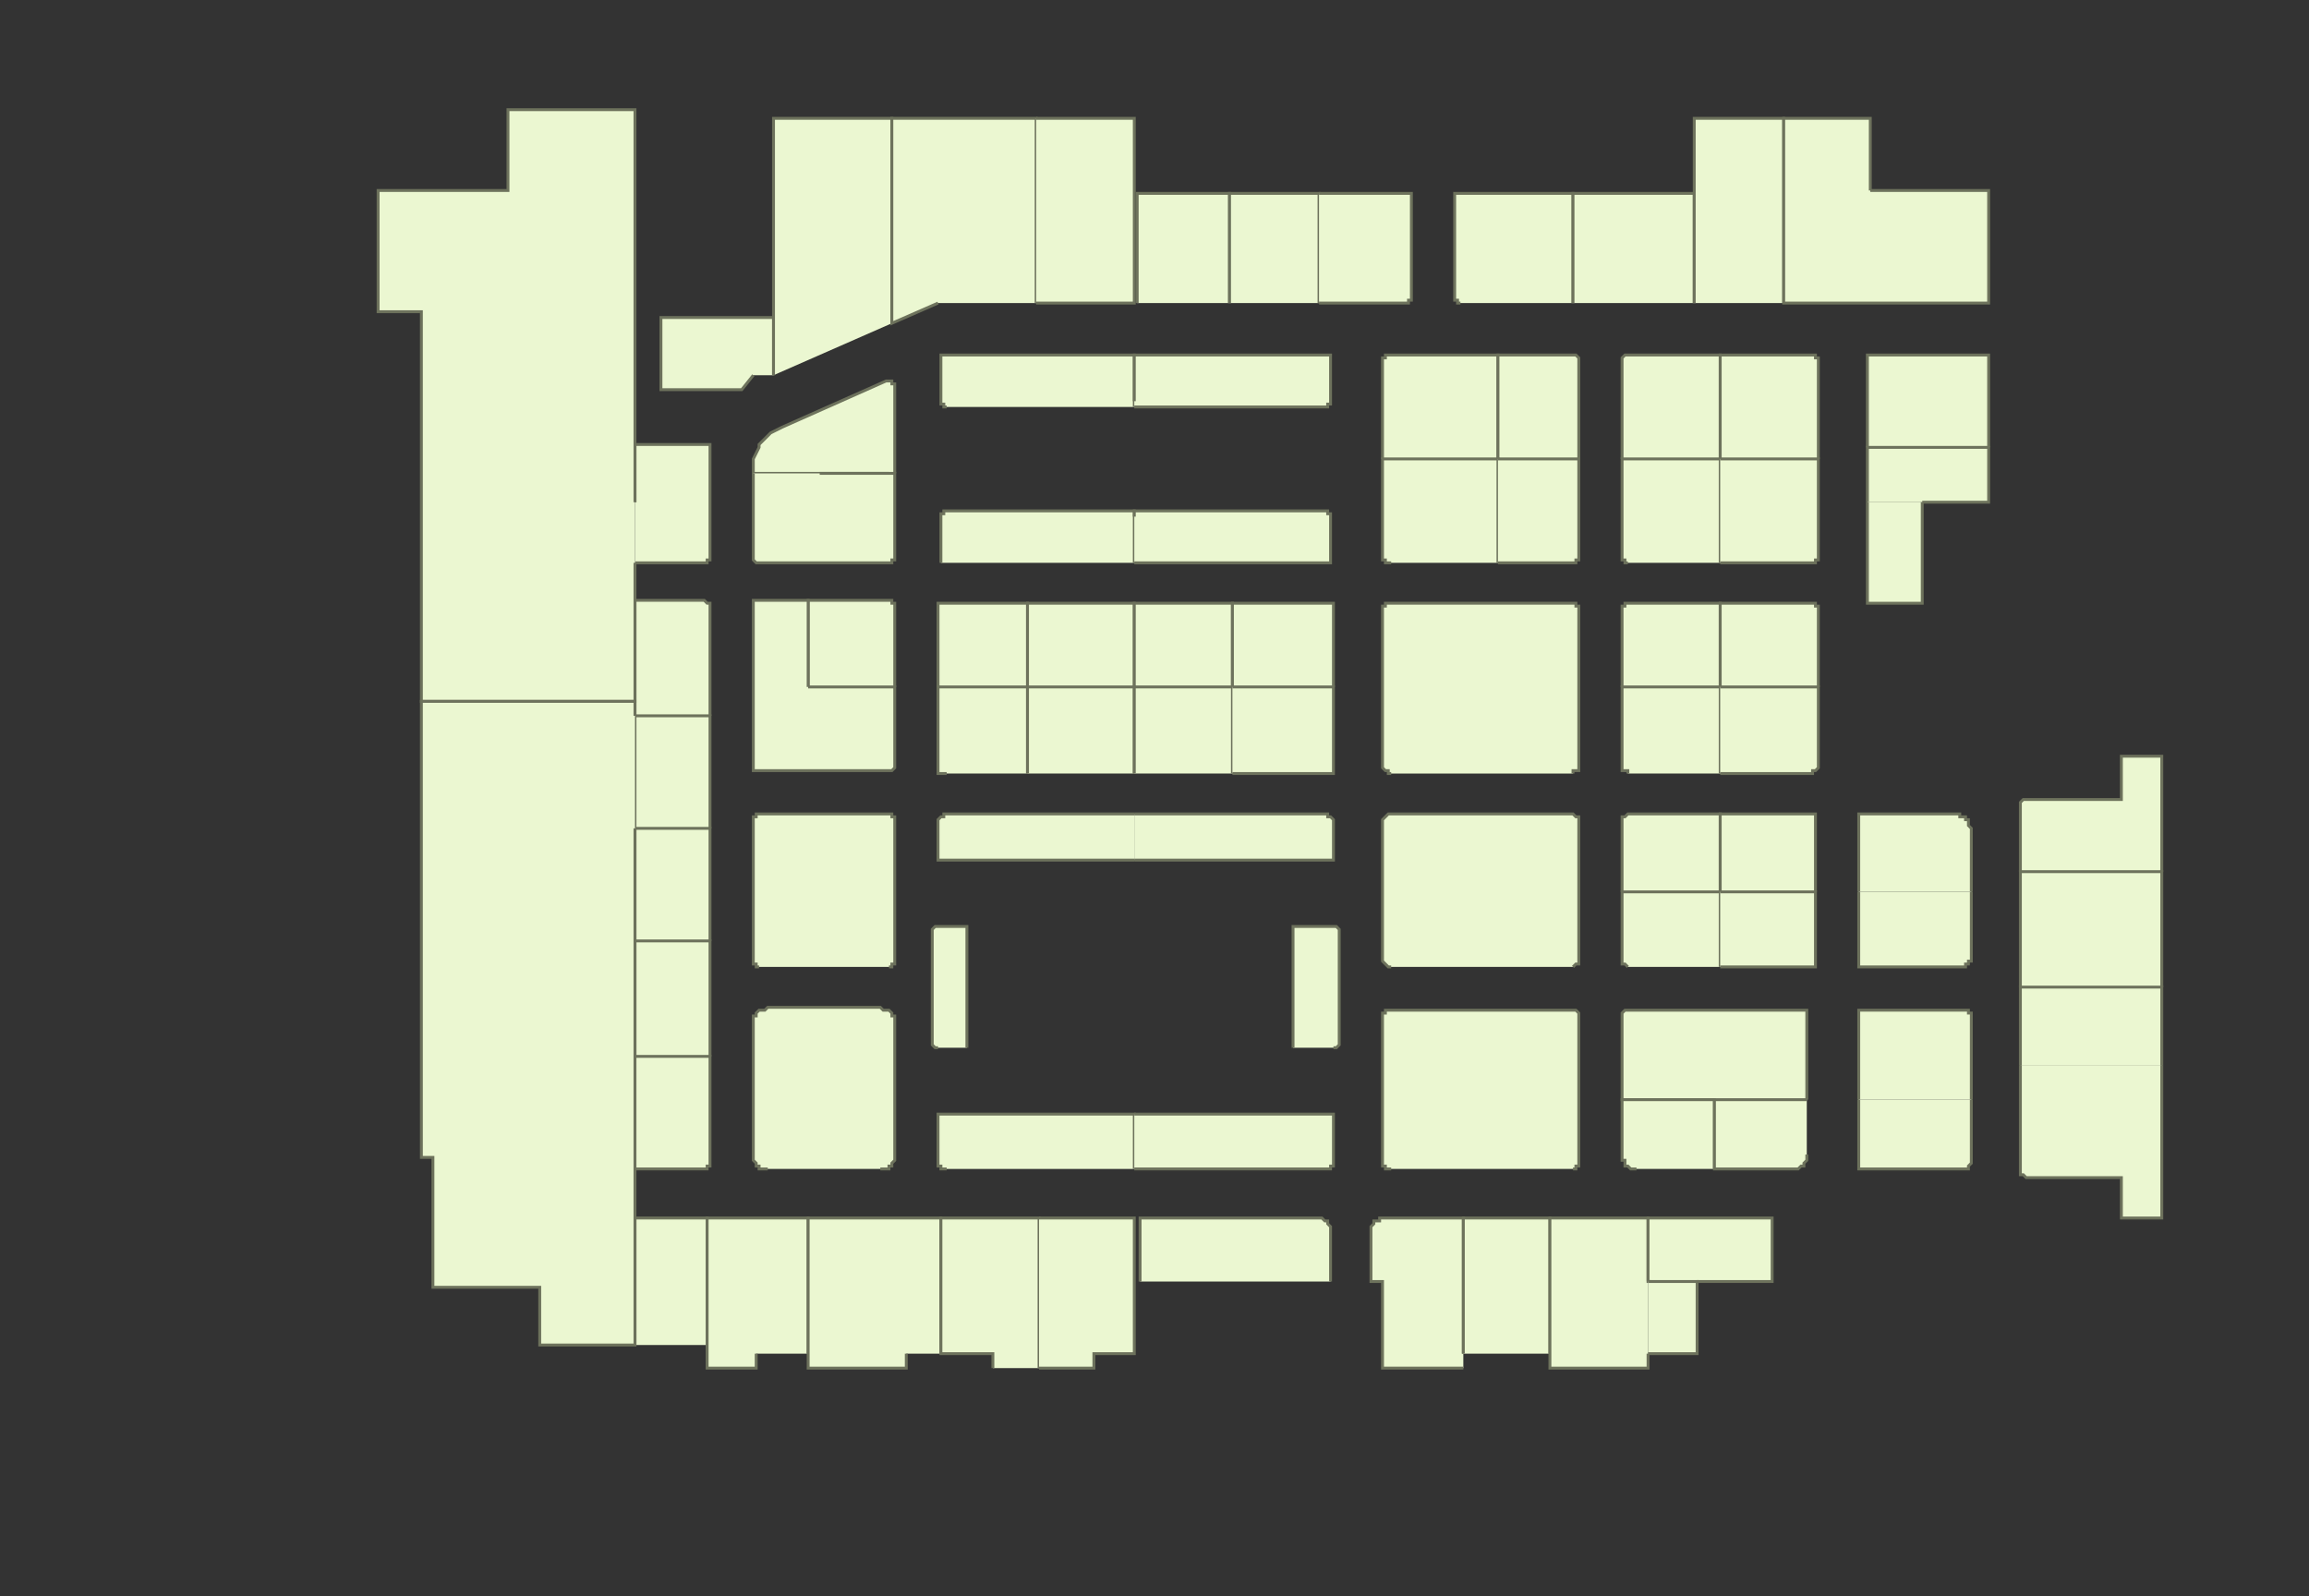 <?xml version="1.0" encoding="utf-8" ?>
<svg baseProfile="full" height="553" version="1.1" width="800" xmlns="http://www.w3.org/2000/svg" xmlns:ev="http://www.w3.org/2001/xml-events" xmlns:xlink="http://www.w3.org/1999/xlink"><rect width="100%" height="100%" fill="#333333" stroke="none"/><defs /><g id="2A01" stroke="red"><polyline fill="#ebf7d1" points="220,174 220,154 246,154 246,193 246,193 246,193 246,194 245,194 245,194 245,195 245,195 244,195 244,195 243,195 220,195" stroke="#6d725c" /></g><g id="2A03" stroke="red"><polyline fill="#ebf7d1" points="308,164 284,164 261,164 261,163 261,161 261,159 262,157 263,155 263,154 265,152 266,151 267,150 269,149 271,148 307,132 307,132 308,132 308,132 309,132 309,132 309,133 310,133 310,133 310,134 310,134 310,164" stroke="#6d725c" /></g><g id="2A07" stroke="red"><polyline fill="#ebf7d1" points="261,130 257,135 229,135 229,110 268,110 268,123 268,129 268,130" stroke="#6d725c" /></g><g id="2A11" stroke="red"><polyline fill="#ebf7d1" points="268,130 268,129 268,123 268,110 268,41 309,41 309,112" stroke="#6d725c" /></g><g id="2A13" stroke="red"><polyline fill="#ebf7d1" points="325,105 309,112 309,41 330,41 342,41 359,41 359,105" stroke="#6d725c" /></g><g id="2A14" stroke="red"><polyline fill="#ebf7d1" points="328,141 328,141 328,141 327,141 327,141 327,140 326,140 326,140 326,139 326,139 326,139 326,123 393,123 393,123 393,139 393,141" stroke="#6d725c" /></g><g id="2A15" stroke="red"><polyline fill="#ebf7d1" points="359,41 393,41 393,67 393,105 359,105" stroke="#6d725c" /></g><g id="2A16" stroke="red"><polyline fill="#ebf7d1" points="393,139 393,123 393,123 461,123 461,139 461,139 461,139 461,140 461,140 460,140 460,141 460,141 459,141 459,141 459,141 393,141" stroke="#6d725c" /></g><g id="2A17" stroke="red"><polyline fill="#ebf7d1" points="394,105 394,67 426,67 426,105" stroke="#6d725c" /></g><g id="2A19" stroke="red"><polyline fill="#ebf7d1" points="426,105 426,67 457,67 457,105" stroke="#6d725c" /></g><g id="2A21" stroke="red"><polyline fill="#ebf7d1" points="457,67 476,67 489,67 489,103 489,103 489,103 489,104 489,104 488,104 488,105 488,105 487,105 487,105 487,105 457,105" stroke="#6d725c" /></g><g id="2A22" stroke="red"><polyline fill="#ebf7d1" points="479,159 479,125 479,125 479,124 479,124 480,124 480,123 480,123 480,123 481,123 481,123 482,123 519,123 519,159" stroke="#6d725c" /></g><g id="2A23" stroke="red"><polyline fill="#ebf7d1" points="506,105 506,105 506,105 505,105 505,105 505,104 504,104 504,104 504,103 504,103 504,103 504,67 545,67 545,105" stroke="#6d725c" /></g><g id="2A24" stroke="red"><polyline fill="#ebf7d1" points="519,159 519,123 545,123 545,123 545,123 546,123 546,123 546,123 547,124 547,124 547,124 547,125 547,125 547,159" stroke="#6d725c" /></g><g id="2A25" stroke="red"><polyline fill="#ebf7d1" points="545,105 545,67 587,67 587,105" stroke="#6d725c" /></g><g id="2A26" stroke="red"><polyline fill="#ebf7d1" points="562,159 562,125 562,125 562,124 562,124 562,124 563,123 563,123 563,123 564,123 564,123 564,123 596,123 596,159" stroke="#6d725c" /></g><g id="2A27" stroke="red"><polyline fill="#ebf7d1" points="587,105 587,67 587,41 600,41 618,41 618,105" stroke="#6d725c" /></g><g id="2A28" stroke="red"><polyline fill="#ebf7d1" points="596,159 596,123 627,123 628,123 628,123 629,123 629,123 629,123 629,124 630,124 630,124 630,125 630,125 630,159" stroke="#6d725c" /></g><g id="2A29" stroke="red"><polyline fill="#ebf7d1" points="648,105 618,105 618,41 637,41 648,41 648,66" stroke="#6d725c" /></g><g id="2A30" stroke="red"><polyline fill="#ebf7d1" points="647,155 647,123 689,123 689,155" stroke="#6d725c" /></g><g id="2B02" stroke="red"><polyline fill="#ebf7d1" points="220,248 220,243 220,208 243,208 244,208 244,208 245,209 245,209 245,209 246,209 246,210 246,210 246,210 246,211 246,248" stroke="#6d725c" /></g><g id="2B03" stroke="red"><polyline fill="#ebf7d1" points="284,164 308,164 310,164 310,193 310,193 310,193 310,194 310,194 309,194 309,195 309,195 309,195 308,195 308,195 263,195 263,195 262,195 262,195 262,195 261,194 261,194 261,194 261,193 261,193 261,193 261,164" stroke="#6d725c" /></g><g id="2B04" stroke="red"><polyline fill="#ebf7d1" points="280,238 280,208 308,208 308,208 309,208 309,208 309,209 309,209 310,209 310,210 310,210 310,210 310,211 310,238" stroke="#6d725c" /></g><g id="2B10" stroke="red"><polyline fill="#ebf7d1" points="325,238 325,209 356,209 356,238" stroke="#6d725c" /></g><g id="2B11" stroke="red"><polyline fill="#ebf7d1" points="326,195 326,180 326,179 326,179 326,179 326,178 327,178 327,178 327,177 328,177 328,177 328,177 393,177 393,179 393,195" stroke="#6d725c" /></g><g id="2B12" stroke="red"><polyline fill="#ebf7d1" points="356,238 356,209 393,209 393,238" stroke="#6d725c" /></g><g id="2B13" stroke="red"><polyline fill="#ebf7d1" points="393,179 393,177 459,177 459,177 459,177 460,177 460,178 460,178 461,178 461,179 461,179 461,179 461,180 461,184 461,195 459,195 393,195" stroke="#6d725c" /></g><g id="2B14" stroke="red"><polyline fill="#ebf7d1" points="393,238 393,209 427,209 427,238" stroke="#6d725c" /></g><g id="2B16" stroke="red"><polyline fill="#ebf7d1" points="427,238 427,209 461,209 462,209 462,238" stroke="#6d725c" /></g><g id="2B17" stroke="red"><polyline fill="#ebf7d1" points="482,195 481,195 481,195 480,195 480,195 480,194 480,194 479,194 479,193 479,193 479,193 479,159 519,159 519,195" stroke="#6d725c" /></g><g id="2B18" stroke="red"><polyline fill="#ebf7d1" points="482,268 481,268 481,267 480,267 480,267 480,267 480,267 479,266 479,266 479,265 479,265 479,212 479,211 479,211 479,210 480,210 480,210 480,210 480,209 481,209 481,209 482,209 545,209 545,209 545,209 546,209 546,210 546,210 547,210 547,210 547,211 547,211 547,212 547,265 547,265 547,266 547,266 547,267 546,267 546,267 546,267 545,267 545,268 545,268" stroke="#6d725c" /></g><g id="2B19" stroke="red"><polyline fill="#ebf7d1" points="519,159 547,159 547,193 547,193 547,193 547,194 547,194 546,194 546,195 546,195 545,195 545,195 545,195 519,195" stroke="#6d725c" /></g><g id="2B21" stroke="red"><polyline fill="#ebf7d1" points="564,195 564,195 564,195 563,195 563,195 563,194 562,194 562,194 562,193 562,193 562,193 562,159 596,159 596,195" stroke="#6d725c" /></g><g id="2B22" stroke="red"><polyline fill="#ebf7d1" points="562,238 562,212 562,211 562,211 562,210 562,210 563,210 563,210 563,209 564,209 564,209 564,209 596,209 596,238" stroke="#6d725c" /></g><g id="2B23" stroke="red"><polyline fill="#ebf7d1" points="596,159 630,159 630,193 630,193 630,193 630,194 629,194 629,194 629,195 629,195 628,195 628,195 627,195 596,195" stroke="#6d725c" /></g><g id="2B24" stroke="red"><polyline fill="#ebf7d1" points="596,238 596,209 627,209 628,209 628,209 629,209 629,210 629,210 629,210 630,210 630,211 630,211 630,212 630,238" stroke="#6d725c" /></g><g id="2B25A" stroke="red"><polyline fill="#ebf7d1" points="647,174 647,155 689,155 689,174 666,174" stroke="#6d725c" /></g><g id="2B25B" stroke="red"><polyline fill="#ebf7d1" points="666,174 666,209 647,209 647,174" stroke="#6d725c" /></g><g id="2C01" stroke="red"><polyline fill="#ebf7d1" points="220,287 220,248 246,248 246,287" stroke="#6d725c" /></g><g id="2C02" stroke="red"><polyline fill="#ebf7d1" points="280,238 310,238 310,265 310,265 310,266 310,266 310,266 309,267 309,267 309,267 309,267 308,267 308,267 280,267" stroke="#6d725c" /></g><g id="2C03" stroke="red"><polyline fill="#ebf7d1" points="280,267 263,267 263,267 262,267 262,267 262,267 261,267 261,266 261,266 261,266 261,265 261,265 261,208 280,208 280,238" stroke="#6d725c" /></g><g id="2C04" stroke="red"><polyline fill="#ebf7d1" points="220,326 220,287 246,287 246,326" stroke="#6d725c" /></g><g id="2C05" stroke="red"><polyline fill="#ebf7d1" points="263,335 263,335 262,335 262,334 262,334 261,334 261,334 261,333 261,333 261,333 261,332 261,285 261,284 261,284 261,284 261,283 261,283 262,283 262,283 262,282 263,282 263,282 308,282 308,282 309,282 309,283 309,283 309,283 310,283 310,284 310,284 310,284 310,285 310,332 310,333 310,333 310,333 310,334 309,334 309,334 309,334 309,335 308,335 308,335" stroke="#6d725c" /></g><g id="2C11" stroke="red"><polyline fill="#ebf7d1" points="328,268 325,268 325,265 325,238 356,238 356,268" stroke="#6d725c" /></g><g id="2C12" stroke="red"><polyline fill="#ebf7d1" points="393,298 326,298 325,298 325,285 325,284 325,284 325,284 326,283 326,283 326,283 326,283 327,283 327,282 328,282 393,282 393,282" stroke="#6d725c" /></g><g id="2C13" stroke="red"><polyline fill="#ebf7d1" points="356,268 356,238 393,238 393,268" stroke="#6d725c" /></g><g id="2C14" stroke="red"><polyline fill="#ebf7d1" points="393,282 459,282 460,282 460,283 460,283 461,283 461,283 461,283 462,284 462,284 462,284 462,285 462,298 393,298" stroke="#6d725c" /></g><g id="2C15" stroke="red"><polyline fill="#ebf7d1" points="393,268 393,238 427,238 427,268" stroke="#6d725c" /></g><g id="2C17" stroke="red"><polyline fill="#ebf7d1" points="427,238 462,238 462,265 462,268 459,268 427,268" stroke="#6d725c" /></g><g id="2C20" stroke="red"><polyline fill="#ebf7d1" points="482,335 481,335 481,335 480,334 480,334 480,334 480,334 479,333 479,333 479,333 479,332 479,285 479,284 479,284 479,284 480,283 480,283 480,283 480,283 481,282 481,282 482,282 545,282 545,282 545,282 546,283 546,283 546,283 547,283 547,284 547,284 547,284 547,285 547,332 547,333 547,333 547,333 547,334 546,334 546,334 546,334 545,335 545,335 545,335" stroke="#6d725c" /></g><g id="2C23" stroke="red"><polyline fill="#ebf7d1" points="564,268 564,268 564,267 563,267 563,267 563,267 562,267 562,266 562,266 562,265 562,265 562,238 596,238 596,268" stroke="#6d725c" /></g><g id="2C24A" stroke="red"><polyline fill="#ebf7d1" points="562,309 562,285 562,284 562,284 562,284 562,283 563,283 563,283 563,283 564,282 564,282 564,282 596,282 596,309" stroke="#6d725c" /></g><g id="2C24B" stroke="red"><polyline fill="#ebf7d1" points="596,309 596,282 629,282 629,309" stroke="#6d725c" /></g><g id="2C25" stroke="red"><polyline fill="#ebf7d1" points="596,238 630,238 630,265 630,265 630,266 630,266 629,267 629,267 629,267 629,267 628,267 628,268 627,268 596,268" stroke="#6d725c" /></g><g id="2C26" stroke="red"><polyline fill="#ebf7d1" points="644,309 644,282 678,282 679,282 679,283 680,283 681,283 681,284 682,284 682,285 682,286 683,287 683,287 683,309" stroke="#6d725c" /></g><g id="2C30" stroke="red"><polyline fill="#ebf7d1" points="700,302 700,279 700,279 700,278 700,278 700,278 701,277 701,277 701,277 702,277 702,277 702,277 735,277 735,262 749,262 749,302" stroke="#6d725c" /></g><g id="2D01" stroke="red"><polyline fill="#ebf7d1" points="220,366 220,326 246,326 246,366" stroke="#6d725c" /></g><g id="2D03" stroke="red"><polyline fill="#ebf7d1" points="266,405 265,405 264,405 263,405 263,404 262,404 262,403 261,402 261,402 261,401 261,400 261,354 261,354 261,353 261,352 262,352 262,351 263,350 263,350 264,350 265,350 266,349 305,349 306,350 307,350 308,350 308,350 309,351 309,352 310,352 310,353 310,354 310,354 310,400 310,401 310,402 310,402 309,403 309,404 308,404 308,405 307,405 306,405 305,405" stroke="#6d725c" /></g><g id="2D09" stroke="red"><polyline fill="#ebf7d1" points="325,363 325,363 324,363 324,363 324,363 323,362 323,362 323,362 323,362 323,361 323,361 323,323 323,323 323,323 323,322 323,322 323,322 324,321 324,321 324,321 325,321 325,321 335,321 335,363" stroke="#6d725c" /></g><g id="2D11" stroke="red"><polyline fill="#ebf7d1" points="448,363 448,321 462,321 462,321 463,321 463,321 463,321 464,322 464,322 464,322 464,323 464,323 464,323 464,361 464,361 464,362 464,362 464,362 464,362 463,363 463,363 463,363 462,363 462,363" stroke="#6d725c" /></g><g id="2D16" stroke="red"><polyline fill="#ebf7d1" points="482,405 481,405 481,405 480,405 480,405 480,404 480,404 479,404 479,403 479,403 479,403 479,352 479,352 479,351 479,351 480,351 480,350 480,350 480,350 481,350 481,350 482,350 545,350 545,350 545,350 546,350 546,350 546,350 547,351 547,351 547,351 547,352 547,352 547,403 547,403 547,403 547,404 547,404 546,404 546,405 546,405 545,405 545,405 545,405" stroke="#6d725c" /></g><g id="2D17A" stroke="red"><polyline fill="#ebf7d1" points="564,335 564,335 564,335 563,334 563,334 563,334 562,334 562,333 562,333 562,333 562,332 562,309 596,309 596,335" stroke="#6d725c" /></g><g id="2D17B" stroke="red"><polyline fill="#ebf7d1" points="596,309 629,309 629,335 596,335" stroke="#6d725c" /></g><g id="2D18" stroke="red"><polyline fill="#ebf7d1" points="594,381 562,381 562,352 562,352 562,351 562,351 562,351 563,350 563,350 563,350 564,350 564,350 564,350 626,350 626,365 626,381" stroke="#6d725c" /></g><g id="2D19" stroke="red"><polyline fill="#ebf7d1" points="683,309 683,332 683,333 683,333 682,333 682,334 682,334 682,334 681,334 681,335 681,335 680,335 644,335 644,309" stroke="#6d725c" /></g><g id="2D20" stroke="red"><polyline fill="#ebf7d1" points="644,381 644,350 680,350 681,350 681,350 681,350 682,350 682,350 682,351 682,351 683,351 683,352 683,352 683,381" stroke="#6d725c" /></g><g id="2D23" stroke="red"><polyline fill="#ebf7d1" points="700,342 700,302 749,302 749,342" stroke="#6d725c" /></g><g id="2D24" stroke="red"><polyline fill="#ebf7d1" points="700,369 700,342 749,342 749,369" stroke="#6d725c" /></g><g id="2D26" stroke="red"><polyline fill="#ebf7d1" points="749,369 749,422 735,422 735,408 702,408 702,408 702,408 701,407 701,407 701,407 700,407 700,406 700,406 700,406 700,405 700,369" stroke="#6d725c" /></g><g id="2E01" stroke="red"><polyline fill="#ebf7d1" points="220,366 246,366 246,403 246,403 246,403 246,404 245,404 245,404 245,405 245,405 244,405 244,405 243,405 220,405" stroke="#6d725c" /></g><g id="2E02" stroke="red"><polyline fill="#ebf7d1" points="220,466 220,422 245,422 245,466" stroke="#6d725c" /></g><g id="2E06" stroke="red"><polyline fill="#ebf7d1" points="262,469 262,474 245,474 245,466 245,422 280,422 280,469" stroke="#6d725c" /></g><g id="2E08" stroke="red"><polyline fill="#ebf7d1" points="314,469 314,474 280,474 280,469 280,422 326,422 326,469" stroke="#6d725c" /></g><g id="2E11" stroke="red"><polyline fill="#ebf7d1" points="328,405 327,405 327,405 326,405 326,405 326,404 326,404 325,404 325,403 325,403 325,403 325,386 393,386 393,405" stroke="#6d725c" /></g><g id="2E12A" stroke="red"><polyline fill="#ebf7d1" points="344,474 344,469 328,469 326,469 326,422 360,422 360,422 360,474" stroke="#6d725c" /></g><g id="2E12B" stroke="red"><polyline fill="#ebf7d1" points="360,422 393,422 393,444 393,469 379,469 379,474 360,474" stroke="#6d725c" /></g><g id="2E13" stroke="red"><polyline fill="#ebf7d1" points="393,386 461,386 462,386 462,386 462,403 462,403 462,403 462,404 461,404 461,404 461,405 460,405 460,405 460,405 459,405 393,405" stroke="#6d725c" /></g><g id="2E14" stroke="red"><polyline fill="#ebf7d1" points="395,444 395,422 458,422 459,423 459,423 459,423 460,423 460,423 460,423 460,424 460,424 461,425 461,425 461,444" stroke="#6d725c" /></g><g id="2E16" stroke="red"><polyline fill="#ebf7d1" points="507,474 479,474 479,444 477,444 475,444 475,425 475,425 476,424 476,424 476,423 476,423 476,423 477,423 477,423 478,423 478,422 507,422 507,469" stroke="#6d725c" /></g><g id="2E18" stroke="red"><polyline fill="#ebf7d1" points="507,469 507,422 537,422 537,469" stroke="#6d725c" /></g><g id="2E19A" stroke="red"><polyline fill="#ebf7d1" points="567,405 566,405 565,405 565,405 564,404 563,404 563,403 563,402 562,402 562,401 562,400 562,381 594,381 594,405" stroke="#6d725c" /></g><g id="2E19B" stroke="red"><polyline fill="#ebf7d1" points="626,400 626,401 626,402 626,402 625,403 625,404 624,404 623,405 623,405 622,405 621,405 594,405 594,381 626,381" stroke="#6d725c" /></g><g id="2E20" stroke="red"><polyline fill="#ebf7d1" points="571,469 571,474 537,474 537,469 537,422 571,422 571,444" stroke="#6d725c" /></g><g id="2E21" stroke="red"><polyline fill="#ebf7d1" points="683,381 683,403 683,403 683,403 682,404 682,404 682,404 682,405 681,405 681,405 681,405 680,405 644,405 644,381" stroke="#6d725c" /></g><g id="2E22" stroke="red"><polyline fill="#ebf7d1" points="572,444 571,444 571,422 614,422 614,444 588,444" stroke="#6d725c" /></g><g id="2E24" stroke="red"><polyline fill="#ebf7d1" points="571,444 572,444 588,444 588,469 571,469" stroke="#6d725c" /></g><g id="2Y01" stroke="red"><polyline fill="#ebf7d1" points="220,195 220,195 220,208 220,243 146,243 146,108 131,108 131,66 176,66 176,38 220,38 220,174" stroke="#6d725c" /></g><g id="2Y02" stroke="red"><polyline fill="#ebf7d1" points="220,287 220,326 220,366 220,405 220,422 220,466 187,466 187,446 150,446 150,401 146,401 146,243 220,243 220,248 220,248" stroke="#6d725c" /></g><g id="2Y03" stroke="red"><polyline fill="#ebf7d1" points="648,66 689,66 689,103 689,105 648,105" stroke="#6d725c" /></g></svg>